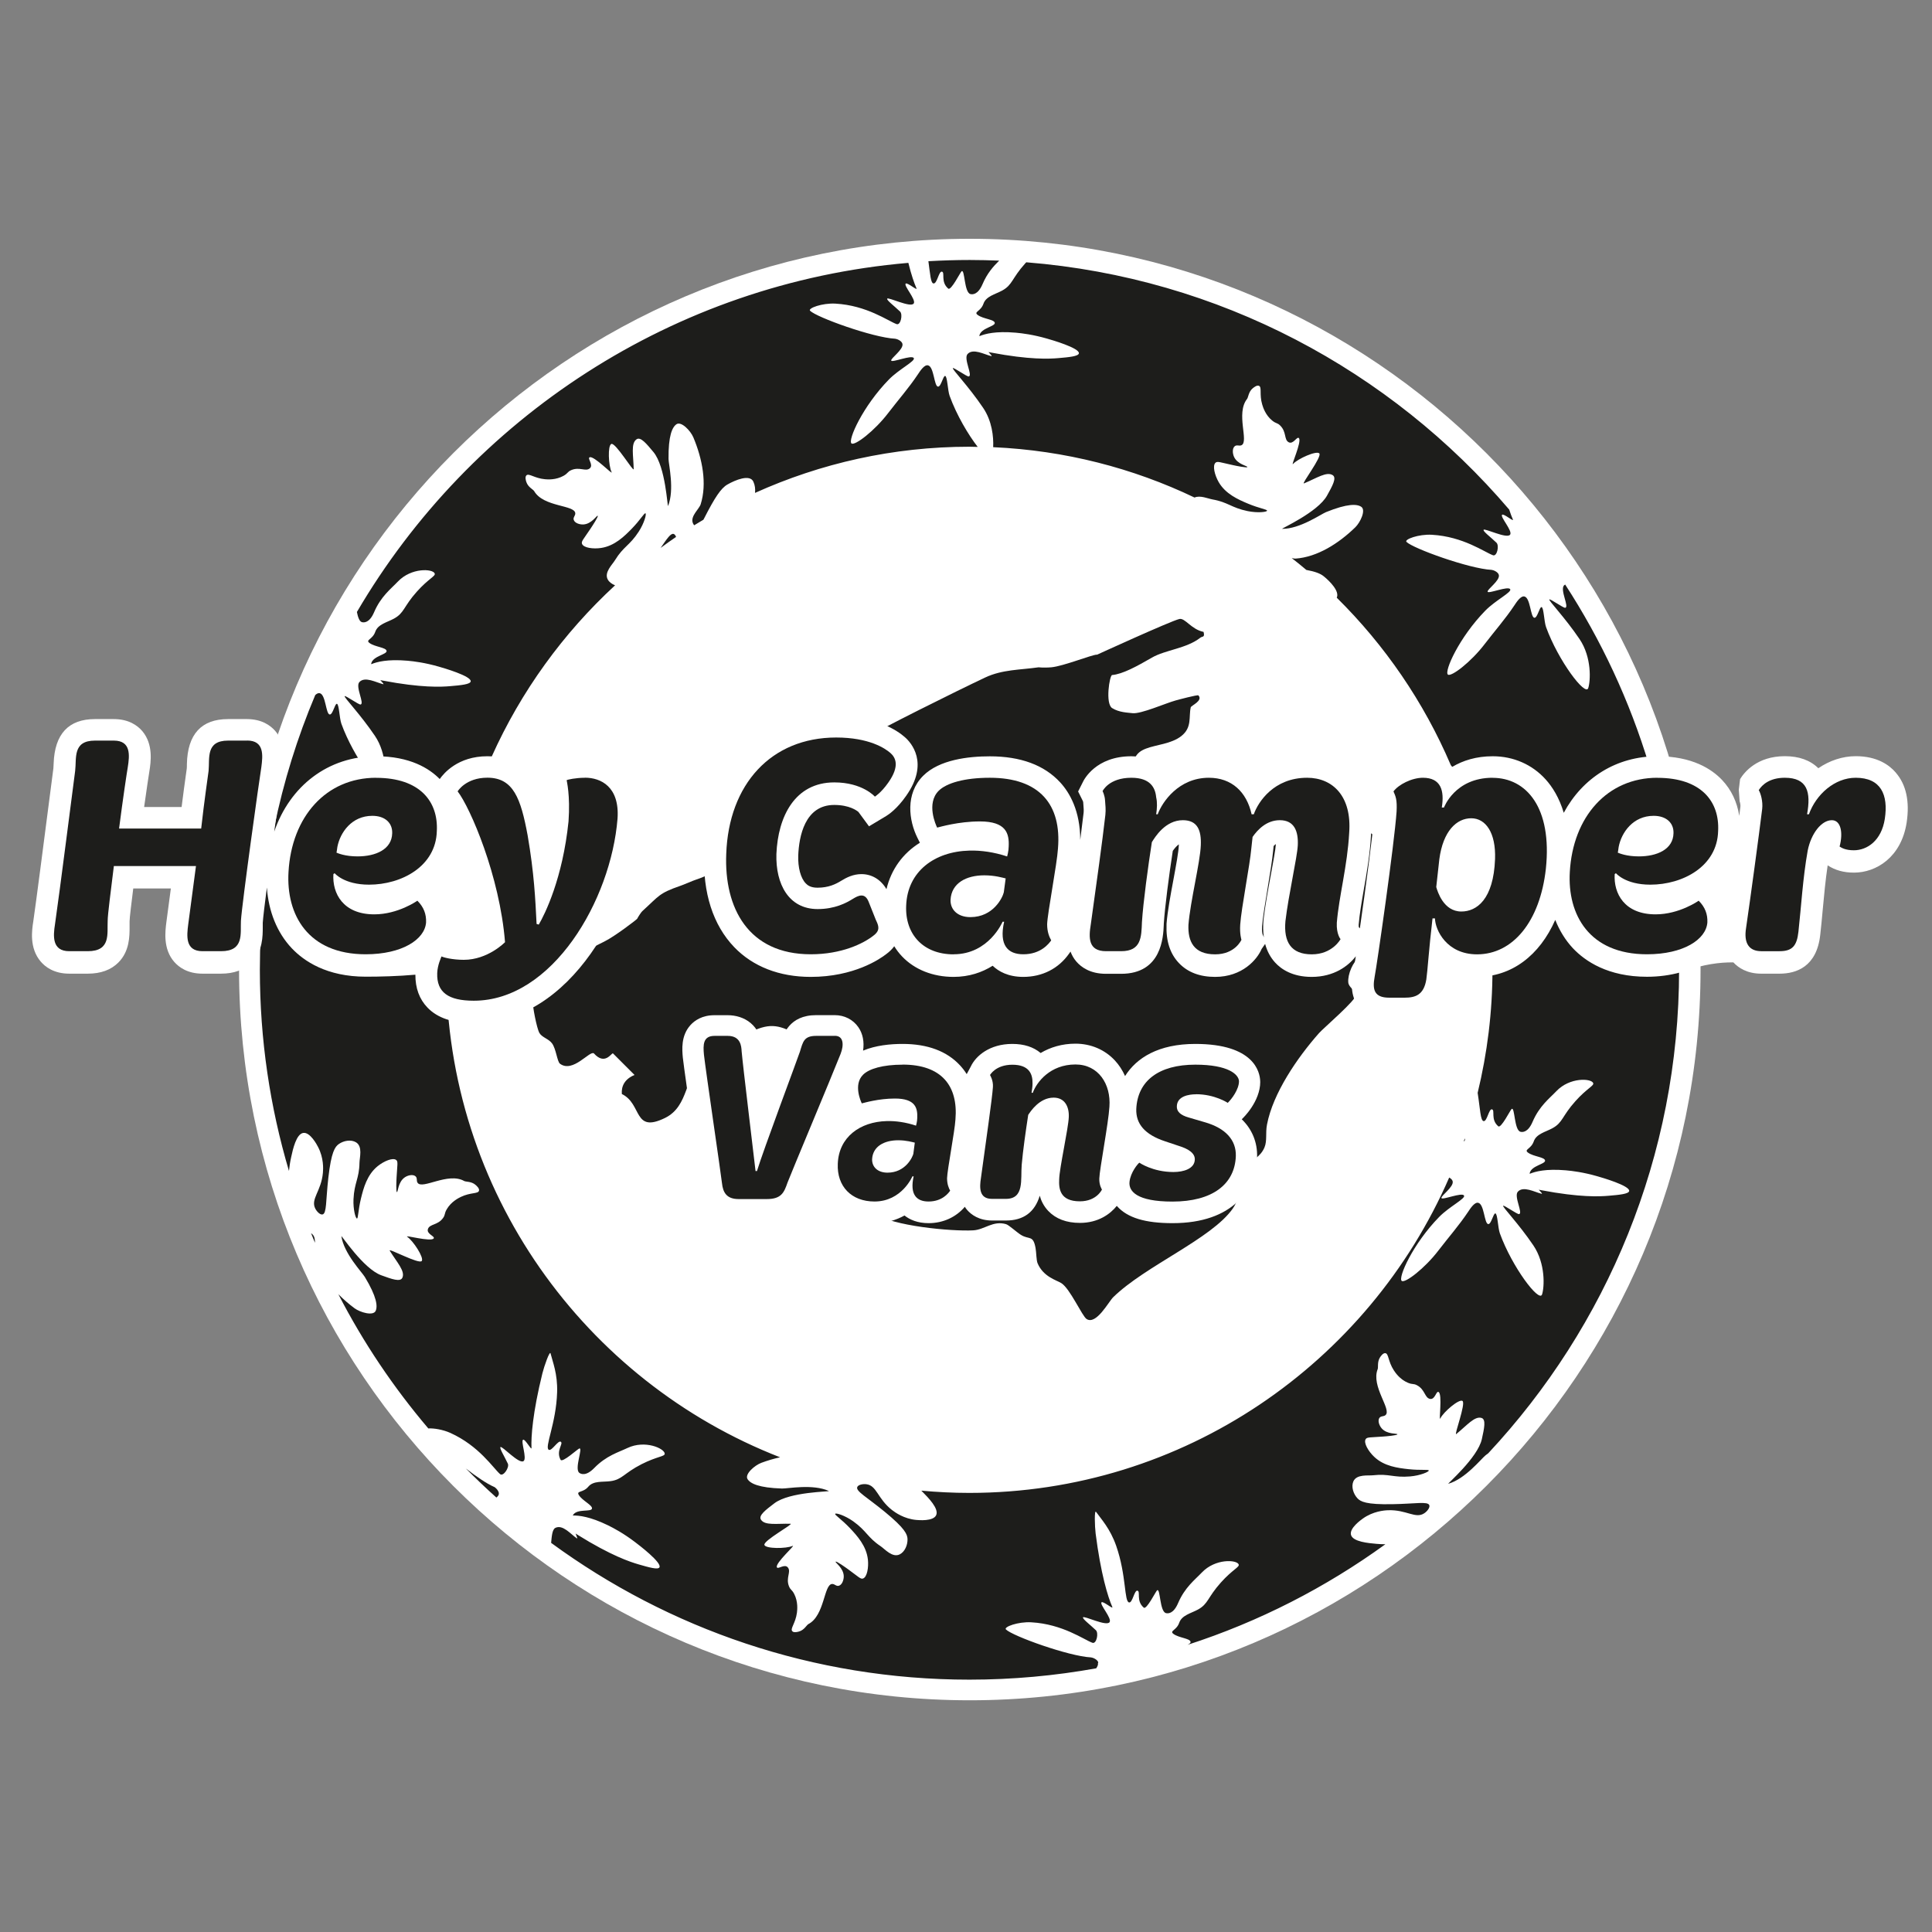 <?xml version="1.0" encoding="UTF-8"?>
<svg id="Capa_1" data-name="Capa 1" xmlns="http://www.w3.org/2000/svg" viewBox="0 0 300 300">
  <rect x="0" y="0" width="300" height="300" fill="#808080" stroke="none"/>
  <defs>
    <style>
      .cls-1 {
        fill: #1d1d1b;
      }

      .cls-2 {
        fill: #fff;
      }

      .cls-3 {
        fill: none;
      }
    </style>
  </defs>
  <path class="cls-2" d="M150.59,37.08c-62.57,0-113.47,50.9-113.47,113.47s50.9,113.47,113.47,113.47,113.47-50.9,113.47-113.47-50.9-113.47-113.47-113.47Z"/>
  <g>
    <path class="cls-1" d="M48.3,191.49c.2.5.4.99.61,1.49,0-.53-.06-1.03-.44-1.36-.05-.04-.11-.09-.17-.13Z"/>
    <path class="cls-1" d="M227.43,177.12c.06-.09.05-.22.02-.36-.05.16-.11.32-.16.48.06-.03.11-.07.14-.12Z"/>
    <path class="cls-1" d="M76.69,230.87c-1.13-.5-2.73-1.59-4.35-2.84,1.54,1.55,3.12,3.06,4.74,4.51.2-.16.35-.34.38-.54.07-.47-.52-1.03-.77-1.14Z"/>
    <path class="cls-1" d="M144.98,44.01c.53.05.8-1.94,1.28-1.83.53.12-.25,1.58.98,2.63.44.38,1.88-2.55,2.08-2.69.51-.37.38,3.27,1.36,3.54.3.08,1.16.15,1.88-1.52.73-1.72,1.7-2.79,2.59-3.67-1.52-.06-3.04-.1-4.57-.1-2.15,0-4.29.07-6.42.19.28,2.04.35,3.42.81,3.46Z"/>
    <path class="cls-1" d="M170.54,258.15c-.11-.47-.86-.77-1.13-.79-3.49-.18-12.19-3.32-13.21-4.34-.39-.39,1.89-1.23,3.94-1.11,4.89.28,8.18,2.71,9.49,3.18.64.23,1-1.51.54-1.95-.92-.88-2.09-1.75-2-1.99.12-.33,3.66,1.47,4.13.73.38-.6-1.57-2.73-1.26-3.07.23-.26,1.87,1.17,1.68.72-.7-1.58-1.8-5.21-2.59-11.4-.14-1.13-.22-3.77.07-3.36.77,1.09,2.17,2.55,3.12,5.26,1.61,4.6,1.22,8.73,2.02,8.8.53.05.8-1.94,1.28-1.83.53.12-.25,1.58.98,2.63.44.38,1.88-2.55,2.08-2.69.51-.37.38,3.27,1.36,3.54.3.08,1.16.15,1.88-1.52,1.06-2.49,2.63-3.65,3.7-4.78,2.09-2.2,5.43-2,5.72-1.26.17.42-.94.78-2.76,2.81-2.1,2.34-1.94,3.32-3.58,4.21-1.07.58-2.49.87-2.89,2.04-.42,1.21-1.57,1.24-.89,1.74.85.62,2.58.68,2.65,1.23.02.17-.18.31-.47.46,11.11-3.59,21.46-8.91,30.72-15.62-.44,0-.88-.02-1.35-.06-1.27-.11-3.7-.32-3.99-1.4-.27-1.03,1.55-2.32,1.86-2.54,1.58-1.12,3.28-1.26,3.89-1.28,2.86-.11,4.26,1.38,5.63.47.47-.31.92-.9.78-1.26-.25-.62-2.13-.21-5.73-.15-4.1.08-4.95-.4-5.44-.93-.62-.67-.98-1.78-.62-2.61.51-1.15,2.28-.86,3.07-.95,2.46-.28,3.17.4,5.74.18,1.56-.13,2.93-.71,2.9-.92-.03-.2-1.27,0-3.17-.21-1.62-.18-3.76-.44-5.31-1.92-.88-.83-1.69-2.17-1.31-2.75.21-.32.68-.24,2.67-.39.45-.03,2.25-.18,2.25-.35,0-.17-1.59.05-2.44-.92-.39-.45-.63-1.16-.38-1.59.23-.38.67-.21.97-.47,1.01-.87-2.29-4.47-1.21-7.15.11-.29-.1-1.11.36-1.82.11-.17.46-.69.82-.65.54.06.41,1.26,1.32,2.66.23.35.93,1.41,2.2,1.94.75.31.84.08,1.41.39,1.25.66,1.17,1.93,2,2.11.81.17.96-1.28,1.34-1.07.63.34,0,4.67.27,4.11.5-1.02,2.88-3.04,3.43-2.73.61.34-1.38,5.5-.94,5.14,1.64-1.33,2.84-2.82,3.91-2.49.73.22.42,1.61.05,3.29-.64,2.9-5.47,7.01-5.2,6.93,2.64-.76,5.09-3.87,5.79-4.43.14-.11.27-.2.4-.3,18.38-19.69,29.64-46.1,29.64-75.1,0-22.03-6.5-42.57-17.69-59.8-.06.04-.13.08-.18.13-.66.72.86,3.38.18,3.48-.28.04-2.33-1.43-2.46-1.3-.16.16,2.41,2.78,4.7,6.17,1.9,2.82,1.71,6.47,1.34,7.6-.43,1.32-4.64-4.22-6.55-9.48-.31-.85-.35-3.05-.7-3.1-.32-.04-.63,1.68-1.1,1.66-.63-.03-.61-3.12-1.57-3.31-.57-.12-1.21.87-1.56,1.4-1.39,2.09-3.06,3.98-4.59,5.98-2.13,2.8-5.21,5.15-5.72,4.75-.61-.49,1.74-5.77,5.82-9.94,1.58-1.61,4.15-2.86,3.85-3.32-.33-.53-3.35.74-3.5.4-.15-.33,1.95-1.73,1.74-2.61-.11-.47-.86-.77-1.13-.79-3.49-.18-12.19-3.32-13.21-4.34-.39-.39,1.89-1.23,3.94-1.11,4.89.28,8.18,2.71,9.49,3.18.64.23,1-1.51.54-1.95-.92-.88-2.09-1.75-2-1.99.12-.33,3.66,1.47,4.13.73.38-.6-1.57-2.73-1.26-3.07.23-.26,1.87,1.17,1.68.72-.17-.38-.37-.9-.57-1.53-18.43-21.6-45.04-36.01-74.99-38.4-.06.07-.12.12-.18.19-2.1,2.34-1.94,3.32-3.58,4.21-1.07.58-2.49.87-2.89,2.04-.42,1.21-1.57,1.24-.89,1.74.85.63,2.58.68,2.65,1.23.07.55-2.11.79-2.38,1.93,0,.04,0,.09-.01.13.88-.36,2.51-.81,5.63-.54,1.02.09,2.71.3,4.87.92.67.19,5.07,1.46,4.95,2.29-.07.46-1.53.6-3.19.74-1.38.12-4.45.28-10.49-.87-.13-.02-.24-.05-.36-.07.38.41.63.68.43.63-1.08-.26-2.82-1.26-3.68-.32-.66.72.86,3.38.18,3.48-.28.04-2.33-1.43-2.46-1.3-.16.16,2.41,2.78,4.7,6.17,1.37,2.02,1.64,4.47,1.56,6.11,11.15.5,21.72,3.25,31.27,7.82.86-.39,2.1.17,2.77.29,2.44.43,2.93,1.29,5.45,1.81,1.54.32,3.01.16,3.04-.06.03-.2-1.22-.36-2.98-1.1-1.5-.63-3.47-1.49-4.54-3.35-.6-1.05-1-2.56-.47-3.01.3-.25.72-.04,2.67.38.44.1,2.21.47,2.26.3.05-.16-1.54-.41-2.07-1.58-.24-.54-.28-1.3.09-1.63.33-.3.7-.01,1.06-.17,1.21-.55-.92-4.93.88-7.2.19-.24.22-1.1.87-1.64.16-.13.64-.53.97-.39.5.21.03,1.32.51,2.92.12.4.49,1.62,1.55,2.48.63.51.78.31,1.24.77,1.01.99.57,2.19,1.31,2.59.73.39,1.28-.95,1.59-.64.51.51-1.33,4.47-.9,4.01.77-.83,3.62-2.09,4.07-1.64.49.5-2.89,4.87-2.37,4.66,1.95-.81,3.52-1.89,4.46-1.27.64.42-.05,1.66-.89,3.17-1.44,2.6-7.24,5.16-6.96,5.16,2.74.02,5.99-2.26,6.81-2.6,3.34-1.35,4.81-1.27,5.47-.82.75.51-.14,2.41-.93,3.18-2.6,2.53-5.91,4.62-9.27,4.86-.17.01-.37-.03-.6-.08.77.6,1.53,1.21,2.27,1.84,1.34.25,2.16.55,2.69.98,1.01.81,2.5,2.36,2.03,3.33,14.92,14.74,24.18,35.18,24.18,57.76,0,6.59-.81,12.99-2.3,19.13.4,2.53.42,4.34.94,4.39.53.05.8-1.94,1.28-1.83.53.12-.25,1.58.98,2.63.44.38,1.88-2.55,2.08-2.69.51-.37.38,3.27,1.36,3.54.3.08,1.16.15,1.88-1.52,1.06-2.49,2.63-3.65,3.7-4.78,2.09-2.2,5.43-2,5.72-1.26.17.42-.94.78-2.76,2.81-2.1,2.34-1.94,3.32-3.58,4.21-1.07.58-2.49.87-2.89,2.04-.42,1.21-1.57,1.24-.89,1.74.85.63,2.58.68,2.65,1.23.07.55-2.11.79-2.38,1.93,0,.04,0,.09-.01.13.88-.36,2.51-.81,5.63-.54,1.02.09,2.71.3,4.87.92.67.19,5.07,1.46,4.95,2.29-.07.46-1.53.6-3.19.74-1.38.12-4.45.28-10.49-.87-.13-.02-.24-.05-.36-.07.38.41.63.68.43.63-1.08-.26-2.82-1.26-3.68-.32-.66.72.86,3.38.18,3.48-.28.04-2.33-1.43-2.46-1.3-.16.16,2.41,2.78,4.7,6.17,1.9,2.82,1.71,6.47,1.34,7.6-.43,1.32-4.64-4.22-6.55-9.48-.31-.85-.35-3.05-.7-3.1-.32-.04-.63,1.68-1.1,1.66-.63-.03-.61-3.12-1.57-3.31-.57-.12-1.21.87-1.56,1.4-1.39,2.09-3.06,3.98-4.59,5.98-2.13,2.8-5.21,5.15-5.72,4.75-.61-.49,1.74-5.77,5.82-9.94,1.58-1.61,4.15-2.86,3.85-3.32-.33-.53-3.35.74-3.5.4-.15-.33,1.95-1.73,1.74-2.61-.06-.25-.29-.44-.54-.58-12.51,28.78-41.2,48.97-74.53,48.97-2.51,0-4.99-.13-7.44-.35.06.06.12.11.17.17.9.91,2.62,2.64,2.13,3.65-.46.96-2.68.76-3.06.73-1.92-.17-3.31-1.17-3.8-1.55-2.25-1.77-2.35-3.81-3.98-4-.56-.07-1.29.09-1.41.46-.22.64,1.49,1.54,4.27,3.82,3.17,2.6,3.51,3.51,3.54,4.23.03.91-.41,1.99-1.22,2.39-1.13.55-2.29-.82-2.95-1.27-2.06-1.38-2.16-2.36-4.25-3.86-1.28-.91-2.69-1.36-2.81-1.17-.11.17.97.83,2.28,2.21,1.12,1.19,2.57,2.77,2.8,4.9.13,1.2-.12,2.74-.78,2.94-.37.11-.67-.26-2.28-1.43-.37-.27-1.83-1.32-1.95-1.19-.11.13,1.25.99,1.26,2.28,0,.59-.27,1.3-.74,1.45-.42.14-.65-.27-1.04-.27-1.33,0-1.15,4.89-3.71,6.23-.27.14-.64.92-1.45,1.15-.2.06-.8.23-1.05-.04-.37-.4.5-1.22.72-2.88.05-.41.2-1.68-.42-2.9-.37-.72-.58-.6-.82-1.21-.52-1.31.37-2.23-.16-2.9-.51-.65-1.56.35-1.72-.05-.26-.67,3.02-3.55,2.45-3.31-1.04.45-4.16.45-4.38-.14-.24-.66,4.61-3.29,4.05-3.3-2.11-.05-3.99.31-4.59-.64-.41-.64.72-1.5,2.09-2.54,2.37-1.8,8.71-1.79,8.45-1.91-2.5-1.13-6.39-.35-7.28-.38-3.6-.11-4.91-.78-5.34-1.46-.48-.77,1.1-2.14,2.14-2.53.94-.35,1.92-.64,2.91-.86-30.3-11.8-51.84-41.28-51.84-75.7,0-23.58,10.11-44.84,26.22-59.7-.48-.19-.91-.49-1.14-.91-.59-1.1.73-2.32,1.14-3.01,1.29-2.11,2.27-2.25,3.67-4.41.86-1.32,1.24-2.75,1.05-2.85-.18-.1-.78,1-2.11,2.37-1.14,1.17-2.66,2.69-4.78,3.01-1.2.18-2.75,0-2.97-.66-.13-.37.23-.69,1.33-2.34.25-.38,1.25-1.88,1.11-2-.13-.1-.94,1.29-2.23,1.35-.59.03-1.31-.22-1.48-.68-.16-.41.25-.66.23-1.05-.06-1.33-4.93-.94-6.38-3.44-.15-.27-.94-.6-1.21-1.4-.07-.2-.26-.79,0-1.05.38-.38,1.24.45,2.9.6.41.04,1.69.13,2.88-.54.7-.4.58-.61,1.17-.87,1.29-.57,2.24.27,2.89-.28.63-.54-.42-1.54-.02-1.72.66-.29,3.68,2.87,3.41,2.31-.49-1.02-.63-4.14-.04-4.38.65-.27,3.48,4.47,3.47,3.9-.04-2.11-.48-3.97.44-4.62.63-.44,1.53.66,2.63,1.98,1.9,2.29,2.16,8.63,2.27,8.36,1.02-2.55.08-6.4.07-7.29-.04-3.6.57-4.94,1.23-5.39.75-.51,2.19,1.01,2.62,2.03,1.41,3.35,2.15,7.19,1.14,10.4-.22.71-1.58,1.8-1.24,2.84.04.13.12.29.23.42.48-.3.96-.59,1.44-.87.04-.08.08-.15.11-.21,1.66-3.25,2.61-4.68,3.61-5.25,1.22-.7,3.48-1.64,4.03-.45.26.57.32,1.15.26,1.75,10.17-4.59,21.43-7.17,33.3-7.17.43,0,.85.03,1.28.03-1.45-1.86-3.28-4.94-4.36-7.92-.31-.85-.35-3.05-.7-3.1-.32-.04-.63,1.68-1.1,1.66-.63-.03-.61-3.12-1.57-3.31-.57-.12-1.21.87-1.56,1.4-1.39,2.09-3.06,3.98-4.59,5.98-2.13,2.8-5.21,5.15-5.72,4.75-.61-.49,1.74-5.77,5.82-9.94,1.58-1.61,4.15-2.86,3.85-3.32-.33-.53-3.35.74-3.5.4-.15-.33,1.95-1.73,1.74-2.61-.11-.47-.86-.77-1.13-.79-3.49-.18-12.19-3.32-13.21-4.34-.39-.39,1.89-1.23,3.94-1.11,4.89.28,8.18,2.71,9.49,3.18.64.23,1-1.51.54-1.95-.92-.88-2.09-1.75-2-1.99.12-.33,3.66,1.47,4.13.73.38-.6-1.57-2.73-1.26-3.07.23-.26,1.87,1.17,1.68.72-.35-.79-.8-2.08-1.26-3.95-36.51,3.13-68,24.14-85.63,54.21.15.76.37,1.47.78,1.58.3.08,1.16.15,1.88-1.52,1.06-2.49,2.63-3.65,3.7-4.78,2.09-2.2,5.43-2,5.72-1.26.17.42-.94.78-2.76,2.81-2.1,2.34-1.94,3.32-3.58,4.21-1.07.58-2.49.87-2.89,2.04-.42,1.21-1.57,1.24-.89,1.74.85.62,2.58.68,2.65,1.23.07.55-2.11.79-2.38,1.93,0,.04,0,.09-.01.13.88-.36,2.51-.81,5.63-.54,1.02.09,2.71.3,4.87.92.67.19,5.07,1.46,4.95,2.29-.07.46-1.53.6-3.19.74-1.38.12-4.45.28-10.49-.87-.13-.02-.24-.05-.36-.07.38.41.63.68.43.63-1.08-.26-2.82-1.26-3.68-.32-.66.72.86,3.38.18,3.48-.28.04-2.33-1.43-2.46-1.3-.16.16,2.41,2.78,4.7,6.17,1.9,2.82,1.71,6.47,1.34,7.6-.43,1.32-4.64-4.22-6.55-9.48-.31-.85-.35-3.05-.7-3.1-.32-.04-.63,1.68-1.1,1.66-.63-.03-.61-3.12-1.57-3.31-.23-.05-.46.08-.69.29-5.54,13.13-8.6,27.55-8.6,42.67,0,10.84,1.58,21.32,4.52,31.23.07-.67.17-1.39.34-2.14.27-1.25.8-3.63,1.9-3.77,1.05-.13,2.1,1.83,2.27,2.17.9,1.71.82,3.42.76,4.03-.26,2.85-1.92,4.04-1.2,5.52.25.51.78,1.03,1.15.94.65-.16.49-2.08.89-5.66.46-4.08,1.04-4.85,1.63-5.27.75-.53,1.89-.74,2.67-.27,1.07.65.55,2.37.54,3.17-.04,2.48-.81,3.09-.93,5.67-.07,1.57.32,3,.54,2.99.2,0,.17-1.26.62-3.11.39-1.59.93-3.67,2.6-5.02.94-.76,2.37-1.39,2.89-.94.29.25.15.71.04,2.69-.02.45-.12,2.26.06,2.28.16.02.16-1.59,1.23-2.3.49-.33,1.24-.48,1.63-.17.35.28.12.69.34,1.02.73,1.11,4.73-1.69,7.24-.27.27.15,1.12.04,1.76.6.16.14.63.54.54.9-.13.52-1.3.24-2.8.96-.37.18-1.52.74-2.21,1.93-.41.7-.19.82-.57,1.35-.82,1.15-2.07.9-2.35,1.71-.27.78,1.14,1.12.89,1.47-.42.58-4.63-.61-4.11-.26.94.63,2.64,3.25,2.26,3.76-.42.56-5.27-2.09-4.97-1.6,1.11,1.8,2.43,3.18,1.96,4.2-.32.7-1.65.21-3.27-.38-2.8-1.01-6.24-6.34-6.2-6.06.41,2.71,3.18,5.55,3.64,6.32,1.86,3.08,2.01,4.55,1.68,5.27-.38.82-2.4.24-3.29-.42-.88-.65-1.72-1.39-2.5-2.17,3.86,7.49,8.56,14.47,13.97,20.84.81-.05,2.23.16,3.43.7,4.46,2.02,6.65,5.47,7.71,6.39.51.44,1.48-1.05,1.21-1.62-.54-1.15-1.32-2.38-1.15-2.57.23-.26,2.88,2.69,3.59,2.17.57-.43-.48-3.11-.07-3.32.31-.15,1.33,1.76,1.3,1.28-.08-1.73.19-5.5,1.69-11.57.27-1.11,1.15-3.6,1.27-3.11.32,1.29,1.11,3.16,1.02,6.03-.15,4.87-2.01,8.58-1.29,8.94.47.23,1.44-1.52,1.86-1.25.45.3-.8,1.39-.03,2.8.28.51,2.67-1.7,2.91-1.76.61-.16-.82,3.19,0,3.79.25.18,1.03.56,2.3-.74,1.89-1.94,3.77-2.45,5.17-3.12,2.74-1.3,5.78.08,5.79.89,0,.45-1.16.39-3.59,1.62-2.8,1.43-3,2.4-4.85,2.64-1.2.16-2.64-.09-3.43.86-.82.98-1.91.59-1.46,1.31.57.89,2.16,1.57,2.03,2.1-.13.54-2.25-.02-2.91.94-.02.04-.04.08-.06.12.95-.01,2.63.15,5.45,1.52.92.45,2.42,1.25,4.21,2.61.56.42,4.2,3.19,3.79,3.92-.23.41-1.64,0-3.24-.46-1.33-.39-4.25-1.34-9.47-4.59-.11-.07-.21-.13-.31-.2.2.52.35.86.18.74-.92-.63-2.18-2.19-3.32-1.62-.52.26-.57,1.44-.66,2.33,18.23,13.35,40.68,21.24,64.95,21.24,6.72,0,13.3-.61,19.69-1.76.2-.29.32-.57.27-.81Z"/>
    <path class="cls-1" d="M104.6,82.91c-.45-.13-1,.69-2.02,2.17.79-.58,1.59-1.16,2.4-1.71-.09-.23-.21-.41-.38-.46Z"/>
  </g>
  <path class="cls-1" d="M170.33,101.67s11.33-5.19,12.79-5.55c.89-.22,1.84,1.61,3.77,2,.23.91-.18.65-.5.9-2.14,1.69-5.45,1.89-7.53,3.1-2.35,1.36-4.55,2.56-6.17,2.7-.4.04-1.09,4.44,0,5.13s2.44.7,3.15.79c1.29.17,5.2-1.56,6.7-1.97.39-.11,3.42-.92,3.55-.79.76.83-1.12,1.57-1.19,1.85-.34,1.47.24,3.13-1.47,4.47-3.13,2.45-9.25.38-6.81,7.09.17,1.44.66,2.55,1.58,3.55,1.5,1.62,2.63,2.13,4.34,3.16,2.24,1.35,2.01,1.5,4.73,1.97s6.72.81,9.47,0c2.94-.86,4.76-4.91,6.94-5.12s6.38,2.82,8.44,3.94c.75.41,2.11,1.54,2.25,1.57.77.17,3.18-.33,3.67.01.7.49.15,3.45.01,5.31-.11,1.49-1.55,8.97-2.83,10.6-.96,1.23-2.81,1.31-4.1,2.22-1.05.74-1.86,2.68-1.76,3.94.06.8,1.1,1.21,1.18,1.97s-5.04,5.14-5.72,5.91c-3.38,3.82-7.15,9.33-8.08,14.2-.26,1.37.05,2.49-.39,3.55-.65,1.55-2,1.93-2.57,2.76-1.06,1.56-.95,4.74-2.35,6.73-3.3,4.71-13.57,8.88-18.57,13.77-.71.69-2.63,4.35-4.13,3.39-.69-.44-2.57-4.72-3.92-5.57-.77-.48-2.79-.97-3.69-3.08-.21-.5-.19-1.69-.32-2.39-.38-2.07-.99-1.22-2.29-2.04-.64-.4-1.85-1.52-2.29-1.65-2.03-.6-3.32.86-5.1.96-3.4.18-12.59-.68-15.33-2.62-4.51-3.2-2.98-7.51-4.31-11.47-.43-1.28-2.49-1.38-1.8-3.52.35-1.08,1.54-3.62,1.58-4.34.19-3.56-4.38-6.87-7.23-8.35s-4.26-2.04-7.38-.54c-1.59.76-6.27,3.34-7.48,4.35-2.9,2.43-2.1,7.19-5.93,9.05-4.94,2.4-3.49-2.19-6.68-3.73-.1-1.27.48-2.34,1.97-2.96l-3.35-3.35c-.23-.1-1.24,1.93-2.96,0-.64-.49-3.25,3.1-5.26,1.61-.45-.33-.6-2.32-1.25-3.18-.54-.71-1.54-.9-1.95-1.6s-1.09-4.26-1-4.72c.13-.67.94-3.41,1.3-3.83,1.1-1.3,7.87-4.73,9.75-5.63,1.63-.79,5.07-3.44,5.13-3.55.13-.27.63-1.04.79-1.18,2.64-2.39,2.54-2.77,5.92-3.94.67-.23,1.32-.55,1.97-.79,2.25-.81,2.19-.72,3.94-2.37,1.04-.98,2.3-2.41,3.16-3.55,1.13-1.51,5.03-3.77,6.7-5.52.93-.97,1.54-1.87,2.37-2.76s2.28-2.69,3.16-3.16c.44-.23,1.48-.29,2.37-.79,2.5-1.41,3.27-2.66,5.22-4.05,1.44-1.02,14.09-7.31,18.45-9.36,2.66-1.25,5.43-1.17,8.28-1.58.57.06,1.4.05,1.97,0,1.92-.18,6.29-1.96,7.1-1.97Z"/>
  <g>
    <path class="cls-3" d="M135.92,144.61c-.12,1.36-.48,3.54-.86,5.84-.38,2.29-.77,4.66-.86,5.91-.05.72.06,1.14.06,1.15l.22.53c-.12-.84-.14-1.76-.05-2.75.27-2.29.75-4.86,1.17-7.14.33-1.78.71-3.8.74-4.51,0-.02,0-.04,0-.06-.12.09-.24.19-.34.3l-.08.74Z"/>
    <path class="cls-3" d="M165.11,146.41l-.39,3.51c.25.62.48.79.49.79.92-.03,1.66-1.98,1.77-4.88.06-1.6-.25-2.45-.45-2.77-.47.2-1.15,1.28-1.42,3.35Z"/>
  </g>
  <g>
    <path class="cls-2" d="M195.68,167.96v-.12c-.05-1.35-.92-5.74-10.07-5.74-5.71,0-9.13,2.15-10.91,4.99-.4-.9-.93-1.72-1.58-2.42-1.56-1.68-3.73-2.61-6.12-2.61-2.09,0-3.91.56-5.41,1.45-1.12-.94-2.59-1.41-4.4-1.41-3.55,0-5.69,1.89-6.44,3.5l-.64,1.19c-.33-.53-.68-.97-1.02-1.34-2.04-2.22-5.05-3.35-8.94-3.35-1.87,0-4.19.22-6.13,1.04.2-1.37-.04-2.63-.73-3.63-.82-1.19-2.16-1.88-3.68-1.88h-2.87c-4.22,0-5.14,3.04-5.59,4.51l-.06.2c-.11.33-.68,1.86-1.43,3.92-.21.58-.44,1.19-.67,1.83-.27-2.35-.49-4.29-.56-5.01-.22-4.01-2.95-5.44-5.44-5.44h-2.05c-1.93,0-3.08.83-3.72,1.53-1.51,1.66-1.3,3.84-1.19,5.06.15,1.36.92,6.73,1.67,11.93.53,3.66,1.07,7.45,1.13,7.99.35,3.38,2.54,5.4,5.84,5.4h4.4c4.67,0,5.78-3.24,6.28-4.69.13-.34.72-1.77,1.48-3.61.03,2.35.84,4.47,2.34,6.03,1.64,1.71,4,2.65,6.64,2.65,1.82,0,3.36-.48,4.64-1.19.81.65,2.02,1.19,3.75,1.19,2.23,0,4.24-.92,5.62-2.54.1.15.19.31.32.45.66.77,1.87,1.68,3.91,1.68h2.16c2.71,0,4.47-1.29,5.24-3.85.22.79.62,1.62,1.32,2.36,1.17,1.23,2.82,1.86,4.92,1.86,2.85,0,4.72-1.38,5.73-2.65.02.02.03.05.05.07,1.61,1.79,4.35,2.62,8.61,2.62,9.42,0,12.95-5.3,13.12-10.26.07-2.3-.78-4.32-2.38-5.87l.08-.08c.11-.11,2.79-2.65,2.79-5.75Z"/>
    <path class="cls-2" d="M90.83,117.42c-2.56,0-4.33.47-5.25,1.38l-1,1v1.41c0,.07,0,.34.08.78.35,1.79.32,3.84.23,5.18-.92-4.31-2.82-9.74-9.22-9.74-4.56,0-6.77,2.65-7.39,3.54-1.62-1.65-4.62-3.54-9.88-3.54-7.45,0-13.37,4.6-15.82,11.7.62-4.5,1.19-8.53,1.35-9.48.19-1.46.55-4.16-1.21-6.17-.73-.83-2.08-1.82-4.38-1.82h-2.93c-4.14,0-6.29,2.35-6.39,6.98,0,.28,0,.55-.02.7l-.15,1.08c-.16,1.16-.4,2.85-.65,4.89h-5.82c.38-2.71.71-4.92.82-5.58.21-1.34.65-4.14-1.11-6.21-.73-.85-2.08-1.86-4.42-1.86h-2.93c-4.09,0-6.25,2.31-6.41,6.88-.01.29-.02.57-.04.76-.06.45-.36,2.71-.74,5.71-.77,5.98-1.94,15.02-2.38,18.05-.21,1.34-.65,4.14,1.15,6.25.73.86,2.1,1.88,4.43,1.88h2.89c2,0,3.6-.58,4.75-1.74,1.74-1.75,1.73-4.1,1.73-5.5,0-.25,0-.49,0-.72v-.17c0-.55.31-2.97.57-5.1h5.84l-.69,5.19c-.19,1.47-.55,4.2,1.22,6.22.73.83,2.08,1.82,4.37,1.82h2.89c2,0,3.6-.58,4.75-1.74,1.74-1.75,1.73-4.1,1.73-5.5,0-.25,0-.49,0-.66.05-.78.3-2.86.64-5.48.26,3.72,1.58,7.01,3.85,9.42,1.91,2.02,5.45,4.43,11.5,4.43,2.26,0,5.01-.07,7.71-.31-.01,2.09.62,3.81,1.89,5.12,1.57,1.62,3.92,2.4,7.19,2.4,15.14,0,24.66-18.25,25.72-31.46.26-3.88-1.07-6.19-2.24-7.44-1.53-1.64-3.74-2.55-6.21-2.55Z"/>
    <path class="cls-2" d="M294.38,119.97c-1-1.17-2.89-2.55-6.22-2.55-2.05,0-4.07.68-5.81,1.87-1.25-1.24-3-1.87-5.2-1.87-4.31,0-6.3,2.49-6.95,3.56l-.2,1.65.13,1.8c.07.18.15.58.12.85-.05.4-.11.89-.18,1.41-.33-2.16-1.23-4.06-2.68-5.59-1.59-1.67-4.61-3.67-10.02-3.67-6.38,0-11.63,3.36-14.55,8.78-.71-2.37-1.78-4.04-2.8-5.17-2.09-2.33-5.02-3.61-8.23-3.61-2.57,0-4.64.67-6.27,1.64-.88-.83-2.32-1.64-4.55-1.64-2.72,0-5.87,1.51-7.33,3.52l-1.14,1.6.78,1.79c.21.47.24.55.19,1.51-.21,3.08-1.39,11.9-2.31,18.3l-.17-.19c-.01-.08-.02-.19-.02-.34.14-1.68.46-3.53.8-5.49.45-2.57.96-5.47,1.12-8.47.37-4.8-1.28-7.66-2.72-9.22-1.8-1.94-4.36-3.01-7.22-3.01-3.5,0-6.15,1.3-8.04,2.97-1.81-1.9-4.31-2.97-7.2-2.97-2.67,0-4.84.86-6.55,2.06-1.27-1.32-3.16-2.06-5.47-2.06-5.53,0-7.37,3.62-7.56,4.04l-.72,1.43.73,1.47c.03.06.06.16.06.22l.03.39c.04.46.07.89.03,1.25-.14,1.21-.32,2.64-.52,4.19-.01-4.52-1.64-7.33-3.11-8.93-2.47-2.69-6.15-4.05-10.93-4.05-3.34,0-7.85.52-10.35,3.02-2.81,2.81-2.23,6.96-.88,9.66l.37.74c-2.64,1.63-4.46,4.14-5.19,7.21-.86-1.48-2.26-2.34-3.89-2.34-1.28,0-2.34.54-3.13,1.03-.86.53-1.97,1.08-3.69,1.08-1.06,0-1.55-.38-1.82-.67-.79-.81-1.23-2.45-1.17-4.34.12-2.93,1.01-7.84,5.59-7.84,2.36,0,3.52.88,3.76,1.09l1.64,2.23,2.65-1.59c.37-.22,1.7-1.11,3.1-3.12,3.65-5.14.77-8.31-.19-9.14-1.11-.98-4.37-3.26-10.67-3.26-11.8,0-20.03,8.59-20.48,21.36-.24,6.07,1.37,11.09,4.67,14.52,2.9,3.01,7,4.61,11.87,4.61,6.71,0,10.75-2.77,11.74-3.55.44-.32.87-.72,1.23-1.21.35.57.76,1.11,1.23,1.6,1.95,2.04,4.79,3.16,7.98,3.16,2.43,0,4.45-.71,6.07-1.73.92.88,2.41,1.73,4.75,1.73,2.96,0,5.49-1.29,7.12-3.62l.22-.31c.2.53.48,1.05.89,1.53.75.88,2.15,1.92,4.61,1.92h2.36c6.31,0,6.54-5.72,6.62-7.6v-.12c.17-2.66.82-7.6,1.4-11.37.36-.51.67-.82.94-1.01,0,.04,0,.07,0,.11-.04,1.08-.45,3.26-.84,5.37-.45,2.4-.91,4.88-1.07,6.85v.14c-.1,2.53.55,4.54,1.95,5.99,1.35,1.41,3.23,2.12,5.59,2.12,4.25,0,6.54-2.72,7.22-4.33l.55-.79c.3,1.12.82,2.09,1.55,2.89.93,1.02,2.67,2.23,5.68,2.23,3.46,0,5.69-1.69,6.85-3.2-.21,1.36-.36,2.33-.43,2.7-.17.93-.61,3.41,1.01,5.35,1.05,1.25,2.6,1.88,4.61,1.88h2.4c5.06,0,6.39-3.58,6.74-5.73.07-.46.13-1.06.21-1.88,1.23.55,2.67.87,4.31.87,5.34,0,9.68-3.31,12.12-8.84.66,1.66,1.57,3.15,2.74,4.4,1.91,2.02,5.45,4.43,11.5,4.43,1.88,0,3.62-.25,5.18-.68.09,0,.21-.02.37-.08.05-.02.1-.03.15-.05.17-.05.32-.12.49-.17,2.48-.9,5.06-1.29,7.23-1.25.78.84,2.13,1.75,4.33,1.75h2.84c2.58,0,5.78-1.05,6.32-6.06.14-1.23.26-2.51.38-3.84.21-2.29.43-4.64.77-6.92,1.16.76,2.49,1.13,4.08,1.13,3.47,0,7.34-2.39,8.18-7.75.5-3.28-.06-5.9-1.67-7.76ZM198.11,131.14c-.04.72-.41,2.73-.74,4.51-.42,2.27-.9,4.85-1.17,7.14-.09.99-.07,1.91.05,2.75l-.22-.53s-.11-.43-.06-1.15c.09-1.25.48-3.62.86-5.91.38-2.3.74-4.48.86-5.84l.08-.74c.1-.11.22-.21.34-.3,0,.02,0,.04,0,.06ZM228.76,133.35c-.11,2.9-.85,4.85-1.77,4.88,0,0-.24-.17-.49-.79l.39-3.51c.27-2.07.95-3.15,1.42-3.35.2.32.51,1.18.45,2.77Z"/>
  </g>
  <g>
    <path class="cls-1" d="M38.35,115h-2.93c-3.51,0-2.84,2.74-3.03,4.71-.14,1.11-.67,4.62-1.15,8.95h-12.75c.58-4.52,1.2-8.66,1.35-9.52.29-1.83.53-4.14-2.16-4.14h-2.93c-3.51,0-2.84,2.74-3.08,4.71-.19,1.35-2.45,19.19-3.13,23.81-.29,1.83-.48,4.18,2.21,4.18h2.89c3.61,0,2.98-2.74,3.08-4.71,0-1.01.48-4.52.96-8.51h12.75l-1.2,9.04c-.24,1.83-.48,4.18,2.21,4.18h2.89c3.61,0,2.98-2.74,3.08-4.71.19-2.89,2.84-21.84,3.17-23.86.24-1.83.48-4.14-2.21-4.14Z"/>
    <path class="cls-1" d="M58.41,120.77c-7.79,0-13.13,6.06-13.61,14.62-.39,6.59,2.98,12.79,11.98,12.79,5.68,0,9.19-2.31,9.38-4.95.05-1.25-.34-2.36-1.35-3.37,0,0-2.98,2.12-6.69,2.12-4.86,0-6.54-3.27-6.35-6.25l.19-.14s1.44,1.78,5.34,1.78c5.05,0,10.39-2.84,10.53-8.32.24-4.57-2.6-8.27-9.43-8.27ZM55.52,132.98c-1.92,0-3.03-.48-3.27-.58,0,0,.1-.53.14-.91.43-2.21,2.21-4.81,5.43-4.81,1.97,0,3.13,1.11,3.08,2.69-.05,2.55-2.6,3.61-5.39,3.61Z"/>
    <path class="cls-1" d="M90.83,120.77c-1.44,0-2.74.29-2.84.38,0,.1.58,2.31.29,6.4-.91,8.85-3.66,14.38-4.62,16.02l-.34-.1c-.19-3.85-.38-7.89-1.39-13.76-1.06-5.72-2.21-8.95-6.25-8.95-3.37,0-4.62,2.12-4.62,2.12,1.97,2.55,6.54,13.13,7.36,23.42,0,0-2.65,2.74-6.4,2.74-1.78,0-3.22-.38-3.46-.53-.05.14-.63,1.35-.67,2.6-.1,2.98,1.73,4.28,5.68,4.28,12.22,0,21.31-15.63,22.32-28.28.34-4.95-2.6-6.35-5.05-6.35Z"/>
    <path class="cls-1" d="M125.9,148.18c4.76,0,8.13-1.64,9.72-2.89,1.11-.82.82-1.54.38-2.45l-1.11-2.79c-.58-1.49-1.59-1.01-2.45-.48-1.01.63-2.79,1.59-5.48,1.59-4.47,0-6.54-3.85-6.4-8.56.24-5.77,2.84-11.11,8.99-11.11,4.38,0,6.3,2.21,6.3,2.21,0,0,.96-.58,2.07-2.16,1.88-2.65,1.11-3.94.34-4.62-.82-.72-3.32-2.4-8.42-2.4-10.1,0-16.69,7.26-17.07,18.08-.34,8.37,3.41,15.58,13.13,15.58Z"/>
    <path class="cls-1" d="M148.08,148.18c5.48,0,7.6-5.05,7.6-5.05h.24c-.82,3.66.58,5.05,2.98,5.05,2.74,0,3.99-1.68,4.33-2.16-.29-.53-.63-1.3-.63-2.5.05-1.73,1.54-9.38,1.68-11.74.58-6.83-2.84-11.01-10.58-11.01-3.94,0-6.73.82-7.94,2.02-1.97,1.97-.43,5.34-.24,5.72.43-.1,3.32-.96,6.64-.96,4.09,0,4.57,1.88,4.47,3.9,0,.67-.24,1.54-.24,1.54-2.02-.67-4.04-.96-5.87-.91-5.39.14-9.62,3.22-9.81,8.56-.19,4.47,2.69,7.55,7.36,7.55ZM152.84,135.92c1.64,0,2.89.38,3.32.48l-.29,2.16c-.19.82-1.63,3.85-5.19,3.85-1.97,0-3.13-1.15-3.08-2.69.14-2.6,2.45-3.8,5.24-3.8Z"/>
    <path class="cls-1" d="M202.96,120.77c-5.15,0-7.6,3.75-8.27,5.67h-.34c-.77-3.46-3.08-5.67-6.64-5.67-4.71,0-7.26,3.8-7.94,5.67h-.24c.14-.91.19-1.83,0-2.64-.14-1.54-.96-3.03-3.85-3.03-3.51,0-4.47,2.07-4.47,2.07,0,0,.34.67.38,1.44.05.67.14,1.44.05,2.26-.48,4.23-1.39,10.73-2.26,16.98-.34,2.07-.43,4.18,2.36,4.18h2.36c3.13,0,3.13-2.21,3.22-4.52.19-3.03.96-8.71,1.54-12.41.48-.77,2.07-3.41,4.81-3.41,2.26,0,2.89,1.54,2.79,3.9-.1,2.65-1.64,8.75-1.92,12.36-.1,2.55.82,4.57,4.14,4.57,3.13,0,4.09-2.26,4.09-2.26,0,0-.29-.87-.19-2.36.19-2.69,1.49-9.14,1.73-11.88l.19-1.73c.77-1.11,2.16-2.6,4.23-2.6,2.26,0,2.89,1.73,2.79,3.9-.1,1.92-1.44,7.7-1.92,11.78-.29,3.22.87,5.15,4.09,5.15s4.47-2.36,4.47-2.36c0,0-.67-.77-.58-2.55.34-4.14,1.64-8.8,1.92-13.95.43-5.68-2.55-8.56-6.54-8.56Z"/>
    <path class="cls-1" d="M231.77,120.77c-5.87,0-7.55,4.62-7.55,4.62h-.34c.43-2.64-.14-4.62-2.93-4.62-1.73,0-3.8,1.06-4.57,2.12.34.77.58,1.3.48,3.13-.34,5-3.03,23.71-3.41,25.68-.34,1.88-.14,3.22,2.26,3.22h2.4c1.68,0,2.98-.43,3.37-2.84.19-1.25.39-4.62.96-9.47h.38c.05,1.83,1.83,5.58,6.54,5.58,5.53,0,9.76-5.05,10.68-13.27,1.01-9.52-3.03-14.14-8.27-14.14ZM226.92,141.54c-2.79,0-3.7-3.13-3.9-3.8l.48-4.33c.58-4.38,2.69-6.35,4.95-6.35s3.85,2.26,3.7,6.35c-.24,6.25-2.84,8.13-5.24,8.13Z"/>
    <path class="cls-1" d="M257.37,120.77c-7.79,0-13.13,6.06-13.61,14.62-.39,6.59,2.98,12.79,11.98,12.79,5.68,0,9.19-2.31,9.38-4.95.05-1.25-.34-2.36-1.35-3.37,0,0-2.98,2.12-6.69,2.12-4.86,0-6.54-3.27-6.35-6.25l.19-.14s1.44,1.78,5.34,1.78c5.05,0,10.39-2.84,10.53-8.32.24-4.57-2.6-8.27-9.43-8.27ZM254.48,132.98c-1.92,0-3.03-.48-3.27-.58,0,0,.1-.53.14-.91.43-2.21,2.21-4.81,5.43-4.81,1.97,0,3.13,1.11,3.08,2.69-.05,2.55-2.6,3.61-5.39,3.61Z"/>
    <path class="cls-1" d="M288.15,120.77c-3.27,0-6.16,2.6-7.26,5.67h-.29c.63-3.46.05-5.67-3.46-5.67-2.31,0-3.51,1.06-4.04,1.92.29.48.67,1.73.53,2.93-.48,3.94-1.83,13.9-2.5,18.47-.39,2.4.48,3.61,2.36,3.61h2.84c1.97,0,2.69-.82,2.93-3.03.43-3.85.67-8.27,1.44-12.6.53-2.64,2.12-4.71,3.75-4.71,1.39,0,1.78,1.92,1.2,4.09.29.19.91.58,2.21.58,2.07,0,4.28-1.49,4.81-4.86.58-3.8-.63-6.4-4.52-6.4Z"/>
    <path class="cls-1" d="M129.61,160.85h-2.87c-1.9,0-2.05.89-2.53,2.46-.37,1.12-5.67,15.25-6.67,18.53h-.22c-.3-2.68-1.98-16.44-2.16-18.6-.04-.78-.15-2.39-2.16-2.39h-2.05c-1.79,0-1.79,1.38-1.64,2.94.26,2.35,2.65,18.56,2.8,19.94.15,1.42.71,2.46,2.57,2.46h4.4c2.27,0,2.68-1.04,3.21-2.57.52-1.38,6.78-16.29,8.24-19.98.52-1.34.49-2.8-.89-2.8Z"/>
    <path class="cls-1" d="M140.16,165.32c-3.06,0-5.22.63-6.15,1.57-1.53,1.53-.34,4.14-.19,4.44.34-.07,2.57-.75,5.14-.75,3.17,0,3.54,1.45,3.47,3.02,0,.52-.19,1.19-.19,1.19-1.57-.52-3.13-.75-4.55-.71-4.17.11-7.45,2.5-7.6,6.64-.15,3.47,2.09,5.85,5.7,5.85,4.25,0,5.89-3.91,5.89-3.91h.19c-.63,2.83.45,3.91,2.31,3.91,2.13,0,3.09-1.3,3.36-1.68-.22-.41-.48-1.01-.48-1.94.04-1.34,1.19-7.27,1.3-9.1.45-5.29-2.2-8.54-8.2-8.54ZM141.84,179.11c-.15.63-1.27,2.98-4.03,2.98-1.53,0-2.42-.89-2.39-2.09.11-2.01,1.9-2.94,4.06-2.94,1.27,0,2.24.3,2.57.37l-.22,1.68Z"/>
    <path class="cls-1" d="M167,165.29c-3.95,0-6.04,2.76-6.63,4.4h-.19c.07-.48.15-.97.15-1.42.04-1.49-.52-2.94-3.13-2.94s-3.47,1.6-3.47,1.6c0,0,.52.82.45,1.86-.11,1.75-1.04,8.13-1.86,14.13-.22,1.42-.34,3.24,1.71,3.24h2.16c2.91,0,2.27-3.02,2.46-5.29.19-2.2.63-5.29,1.01-7.75.37-.56,1.75-2.68,3.95-2.68,1.71,0,2.42,1.38,2.35,3.02-.07,1.79-1.45,7.9-1.49,9.65-.07,1.42.07,3.43,3.21,3.43,2.61,0,3.43-1.83,3.43-1.83,0,0-.45-.67-.41-1.71.04-1.45,1.42-8.57,1.57-11.15.26-3.5-1.71-6.56-5.26-6.56Z"/>
    <path class="cls-1" d="M185.72,169.91c2.91,0,4.92,1.34,4.92,1.34.6-.56,1.75-2.09,1.75-3.36-.04-1.04-1.64-2.57-6.78-2.57-5.7,0-8.98,2.53-9.17,6.9-.07,2.27,1.3,3.95,4.47,5l2.12.71c1.57.48,2.53,1.16,2.5,2.12-.04,1.42-1.71,1.94-3.32,1.94-3.21,0-5.29-1.45-5.29-1.45-.19.11-1.38,1.49-1.53,2.98-.15,1.45,1.12,3.06,6.67,3.06,6.19,0,9.69-2.68,9.84-7.08.07-2.42-1.53-4.32-4.88-5.26l-2.42-.71c-1.34-.37-1.9-.97-1.86-1.75.04-1.57,1.86-1.86,2.98-1.86Z"/>
  </g>
</svg>